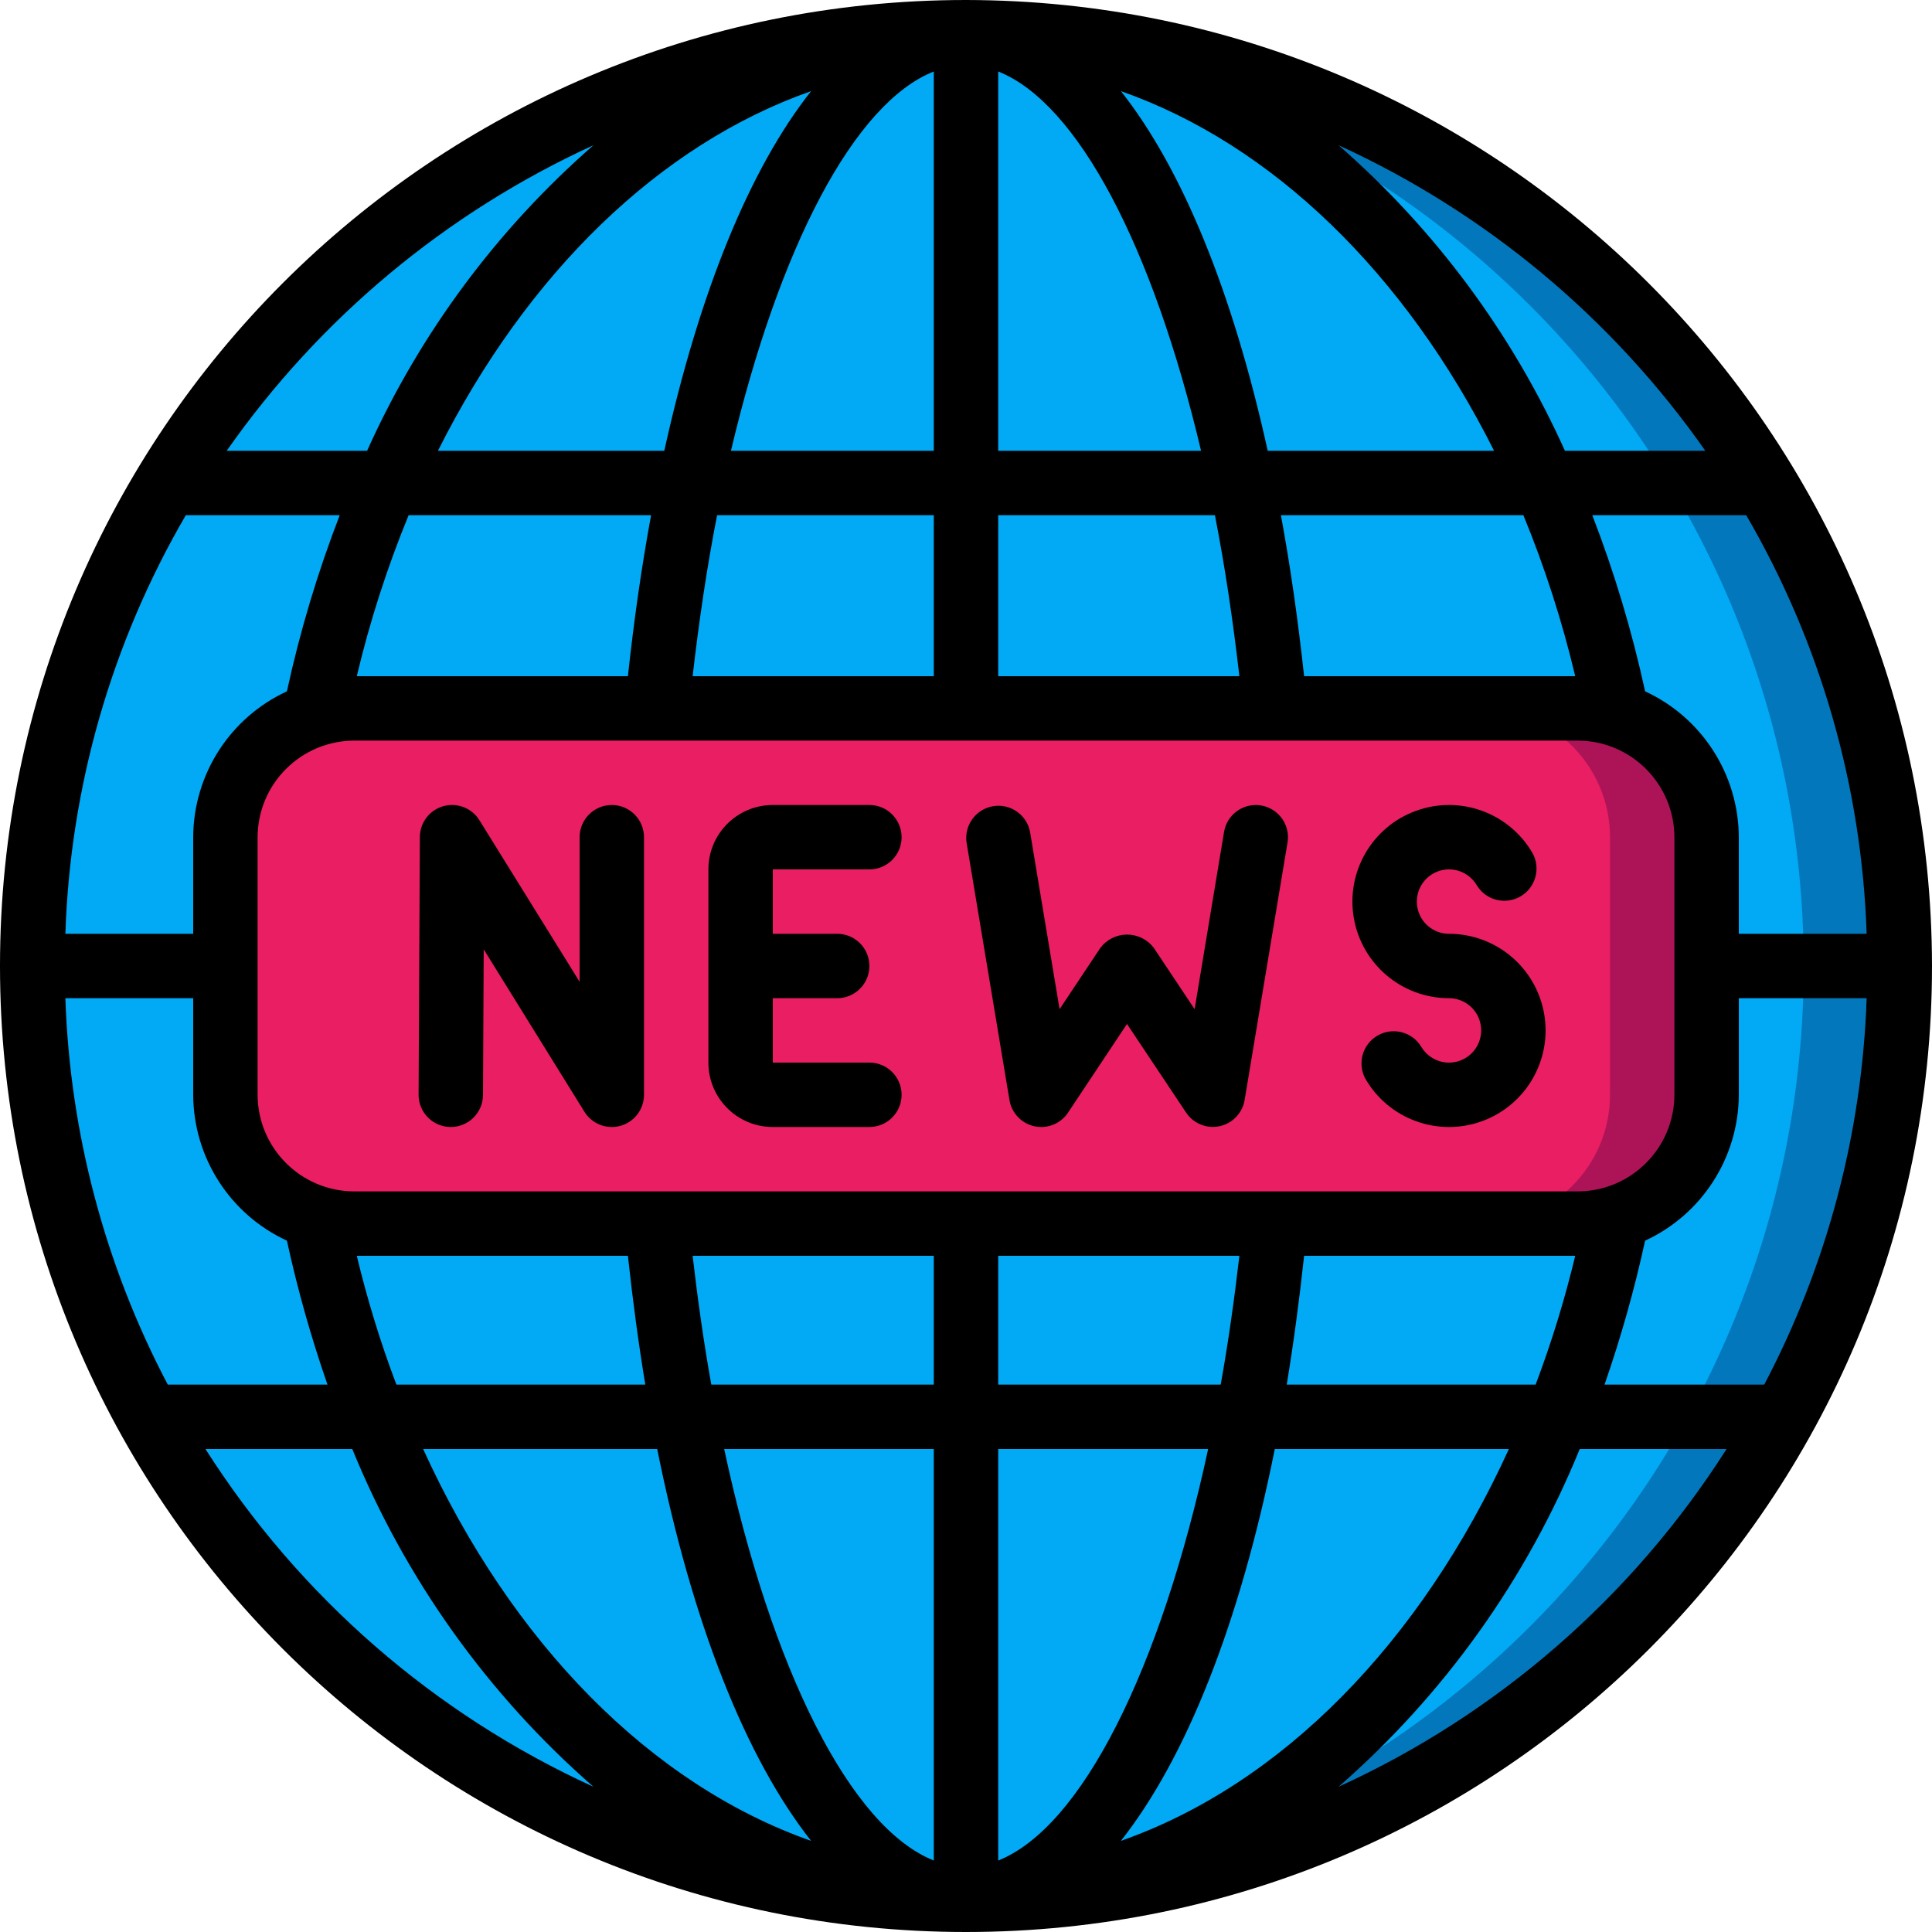 <svg height="512" viewBox="0 0 60 60" width="512" xmlns="http://www.w3.org/2000/svg"><g id="Page-1" fill="none" fill-rule="evenodd"><g id="039---Internet-News" fill-rule="nonzero"><g id="Icons" transform="translate(1 1)"><circle id="Oval" cx="29" cy="29" fill="#02a9f4" r="29"/><path id="Shape" d="m29 0c-.503 0-1.003.013-1.5.038 15.419.79 27.516 13.523 27.516 28.962s-12.097 28.172-27.516 28.962c.497.025.997.038 1.5.038 16.016-0 29-12.984 29-29s-12.984-29-29-29z" fill="#0377bc"/><rect id="Rectangle-path" fill="#e91e63" height="16" rx="4" width="46" x="6" y="21"/><path id="Shape" d="m48 21h-3c2.209 0 4 1.791 4 4v8c0 2.209-1.791 4-4 4h3c2.209 0 4-1.791 4-4v-8c0-2.209-1.791-4-4-4z" fill="#ad1457"/></g><g id="Icons_copy" fill="#000"><path id="Shape" d="m30 0c-16.569 0-30 13.431-30 30s13.431 30 30 30 30-13.431 30-30c-.02-16.56-13.44-29.98-30-30zm27.97 29h-3.97v-3c-.007-1.947-1.142-3.714-2.91-4.53-.405-1.863-.953-3.692-1.64-5.47h4.78c2.304 3.957 3.589 8.424 3.74 13zm-5.01-15h-4.36c-1.632-3.633-4.03-6.87-7.03-9.49 4.573 2.094 8.505 5.37 11.39 9.49zm-4.04 7h-8.42c-.19-1.76-.43-3.43-.72-5h7.53c.666 1.622 1.205 3.294 1.61 5zm-2.52-7h-7.03c-1.09-4.94-2.66-8.77-4.56-11.17 4.7 1.65 8.82 5.65 11.59 11.17zm-15.4-11.78c2.47.98 4.8 5.44 6.3 11.78h-6.3zm0 13.78h6.73c.31 1.58.56 3.26.76 5h-7.49zm-2-13.78v11.78h-6.3c1.5-6.34 3.83-10.8 6.3-11.78zm0 13.78v5h-7.49c.2-1.74.45-3.42.76-5zm-3.81-13.17c-1.9 2.4-3.47 6.23-4.56 11.17h-7.03c2.77-5.52 6.89-9.52 11.59-11.17zm-4.97 13.17c-.29 1.57-.53 3.24-.72 5h-8.42c.405-1.706.944-3.378 1.61-5zm-1.79-11.49c-3 2.62-5.398 5.857-7.03 9.49h-4.36c2.885-4.12 6.817-7.396 11.39-9.49zm-12.66 11.49h4.78c-.687 1.778-1.235 3.607-1.64 5.47-1.768.816-2.903 2.583-2.91 4.53v3h-3.97c.151-4.576 1.436-9.043 3.74-13zm-3.74 15h3.97v3c.007 1.947 1.142 3.714 2.91 4.53.33 1.514.751 3.007 1.26 4.47h-4.96c-1.952-3.709-3.039-7.811-3.18-12zm4.35 14h4.56c1.644 4.033 4.209 7.626 7.49 10.49-4.946-2.259-9.131-5.902-12.05-10.49zm4.7-6h8.42c.15 1.39.33 2.73.54 4h-7.73c-.494-1.306-.904-2.642-1.23-4zm2.06 6h7.27c1.09 5.43 2.76 9.61 4.78 12.17-4.98-1.75-9.3-6.14-12.05-12.17zm15.86 12.78c-2.59-1.03-5.04-5.92-6.51-12.78h6.51zm0-14.78h-6.91c-.23-1.28-.42-2.62-.58-4h7.49zm-18-6c-1.655-.005-2.995-1.345-3-3v-8c.005-1.655 1.345-2.995 3-3h38c1.655.005 2.995 1.345 3 3v8c-.005 1.655-1.345 2.995-3 3zm37.92 2c-.326 1.358-.736 2.694-1.23 4h-7.73c.21-1.27.39-2.61.54-4zm-10.43 0c-.16 1.38-.35 2.72-.58 4h-6.91v-4zm-7.49 18.78v-12.78h6.52c-1.48 6.86-3.93 11.75-6.52 12.78zm8.59-12.78h7.27c-2.75 6.03-7.07 10.42-12.05 12.17 2.02-2.56 3.69-6.74 4.78-12.17zm1.98 10.49c3.281-2.864 5.846-6.457 7.49-10.49h4.56c-2.919 4.588-7.104 8.231-12.05 10.49zm13.22-12.49h-4.96c.509-1.463.93-2.956 1.26-4.47 1.768-.816 2.903-2.583 2.91-4.53v-3h3.97c-.141 4.189-1.228 8.291-3.18 12z"/><path id="Shape" d="m45 29c-.485-0-.9-.349-.984-.827-.084-.478.187-.947.643-1.113.456-.166.965.02 1.208.44.284.46.883.61 1.351.34s.637-.864.38-1.34c-.728-1.261-2.256-1.817-3.624-1.319-1.368.498-2.181 1.906-1.928 3.34.253 1.434 1.499 2.479 2.954 2.479.485 0.0.9.349.984.827.084.478-.187.947-.643 1.113-.456.166-.965-.02-1.208-.44-.284-.46-.883-.61-1.351-.34s-.637.864-.38 1.34c.728 1.261 2.256 1.817 3.624 1.319 1.368-.498 2.181-1.906 1.928-3.34-.253-1.434-1.499-2.479-2.954-2.479z"/><path id="Shape" d="m27 27c.552 0 1-.448 1-1s-.448-1-1-1h-3c-1.105 0-2 .895-2 2v6c0 1.105.895 2 2 2h3c.552 0 1-.448 1-1s-.448-1-1-1h-3v-2h2c.552 0 1-.448 1-1s-.448-1-1-1h-2v-2z"/><path id="Shape" d="m39.164 25.014c-.544-.09-1.059.277-1.15.821l-.914 5.506-1.265-1.9c-.196-.262-.504-.417-.832-.417s-.636.154-.832.417l-1.265 1.9-.917-5.506c-.102-.533-.612-.887-1.147-.798-.535.09-.902.59-.825 1.128l1.333 8c.068.404.376.727.777.813.401.086.814-.081 1.041-.423l1.832-2.755 1.835 2.752c.228.341.641.509 1.041.423.401-.086.709-.408.777-.813l1.333-8c.089-.544-.279-1.057-.822-1.148z"/><path id="Shape" d="m19 25c-.552 0-1 .448-1 1v4.49l-3.111-5.017c-.235-.379-.692-.557-1.122-.436-.429.121-.726.512-.728.958l-.039 8c-.001.266.103.522.291.71.188.189.443.295.709.295.55 0.0.997-.445 1-.995l.022-4.522 3.128 5.044c.235.38.694.557 1.124.435s.726-.515.726-.962v-8c0-.552-.448-1-1-1z"/></g></g></g></svg>